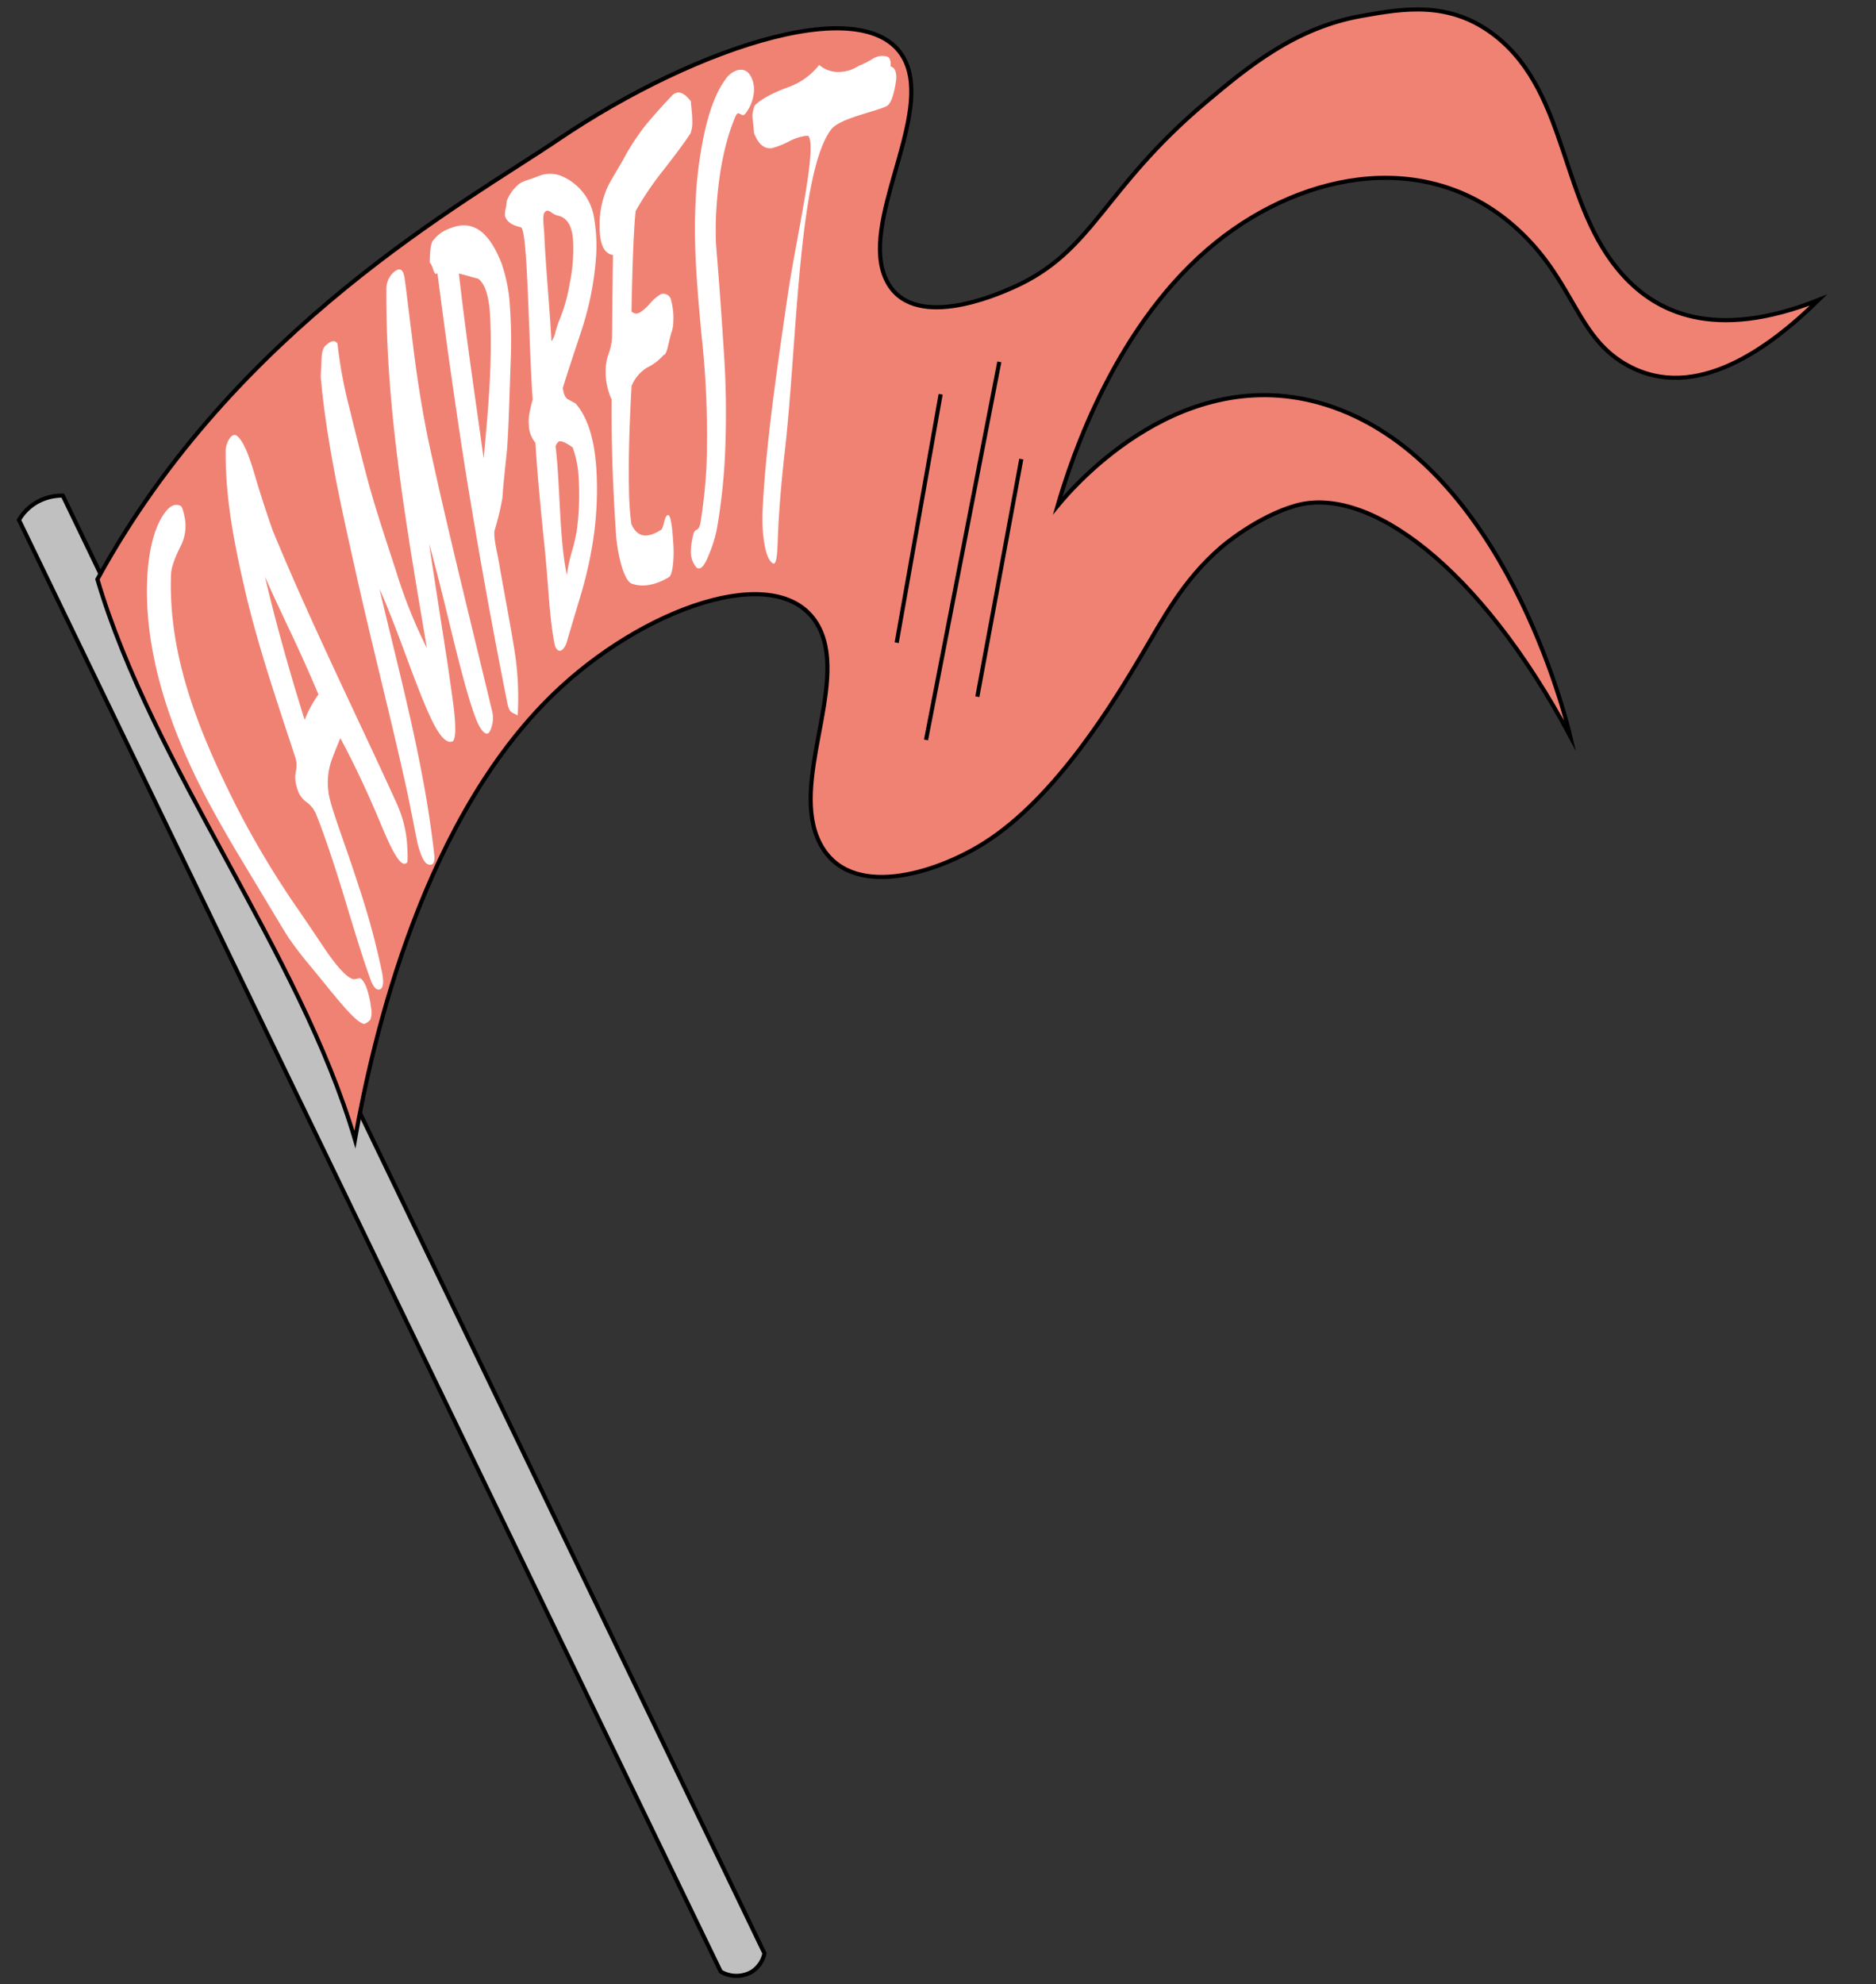 <svg xmlns="http://www.w3.org/2000/svg" viewBox="0 0 454 480"><rect x="0" y="0" width="454" height="480" fill="#333333" stroke="none"/><defs><style>.cls-1{fill:silver;}.cls-1,.cls-2,.cls-3{stroke:#000;stroke-miterlimit:10;}.cls-2{fill:#f08274;}.cls-3{fill:none;}.cls-4{fill:#fff;}</style></defs><title>flags</title><g id="Layer_10" data-name="Layer 10"><path class="cls-1" d="M4.59,125.79a11.75,11.75,0,0,1,4.55-4.41,12.26,12.26,0,0,1,6.06-1.47L185,472.56a7,7,0,0,1-3,4.41,7.47,7.47,0,0,1-7.58,0Z"/><path class="cls-2" d="M23.57,140.14C56.86,79.2,113,48.72,135.13,33.72c33.69-22.8,77.23-37.11,84.39-17.92,5.2,13.92-11.43,38.3-5.11,51.77,6.07,12.95,27,3.63,30.69,2,19.63-8.69,21.51-23.6,46.67-44.8,10.33-8.71,21.71-18.07,37.72-20.91C339.57,2.07,351,0,362.09,8.83c17.69,14.09,15.39,40.9,30.69,57.75,8,8.83,21.88,16.05,47.31,6-12,11.74-29.66,24.72-46,15.93C381.81,81.91,381.18,69,368.48,56.62c-21.76-21.23-52.65-15.29-74.16,2-24.27,19.5-35,52.14-38.36,63.72,3.67-4.47,30.8-36.3,66.49-23.9C363.93,112.86,379,173.83,380,178.09c-21.85-40.91-48.86-60.83-66.49-55.76-9.49,2.73-17.9,10-17.9,10-9.34,8-14.12,17.38-19.18,25.89-6.55,11-20.64,34.68-38.36,45.8-11.76,7.38-32.49,13.85-39.64,0-7.44-14.42,6.58-37.82,0-51.77-8.05-17.07-40.52-6.4-62.65,13.94C102.43,196.78,90.18,251.5,85.9,275.67,72.48,230.2,37,185.61,23.57,140.14Z"/><line class="cls-3" x1="217" y1="155.48" x2="227.64" y2="95.38"/><line class="cls-3" x1="224.1" y1="179" x2="241.84" y2="87.54"/><line class="cls-3" x1="236.52" y1="168.55" x2="247.16" y2="111.06"/><path class="cls-4" d="M44.63,124.9a10.63,10.63,0,0,1-.9,7.2c-1.52,3-2.3,5.29-2.35,7-.68,20.08,7.08,38.6,15.83,56a218.84,218.84,0,0,0,15,25c3.9,5.67,6.17,9.19,7.28,10.74,2.73,3.78,4.65,5.73,6.06,6.06.52,0,1.11-.23,1.49-.25s1.16.9,1.68,2.37a22.31,22.31,0,0,1,1.06,4.68,5.41,5.41,0,0,1-.12,2.92,3.31,3.31,0,0,1-1.5,1.09c-1.59-.25-4.26-3.18-9.52-9.68q-2-2.47-4.31-5.25c-1.54-1.85-3-3.79-4.39-5.78-1-1.45-4.81-7.92-11.92-19.69-2.2-3.64-4.3-7.32-6.28-10.9C42.69,180,35.3,161,35.56,141.92c.18-9.64,2.28-15.54,4.78-18.44,1.07-1.25,2.16-1.63,3.32-1.12C44,122.5,44.31,123.34,44.63,124.9Z"/><path class="cls-4" d="M95.6,193.47a35.51,35.51,0,0,1,1.74,4.42,28.06,28.06,0,0,1,1.22,7c.12,2.39.1,3.64-.06,3.8-1.29,1.21-3.13-1.6-6.28-9.19-3.42-8.24-6.87-15.4-9.86-20.93-.76,1.87-1.57,3.8-2.22,5.65a16.6,16.6,0,0,0-.44,8.59c.91,4.07,4,11.88,7.21,21.89a183.61,183.61,0,0,1,5.57,20.66c.42,2.24.26,3.57-.41,3.92-.82.44-1.67-.32-2.38-2.25-1.44-3.89-3.39-10.07-6-18.75-3-9.95-5.53-17.24-7.17-21.24a6.74,6.74,0,0,0-2.16-2.86,6.3,6.3,0,0,1-2-2.25,11.64,11.64,0,0,1-.74-2.3,7.67,7.67,0,0,1,0-3.14,6.15,6.15,0,0,0-.15-3.25c-4.22-12.87-8.68-25.87-11.82-38.9C57,133,54.55,121.38,54.62,109.49a5.51,5.51,0,0,1,1.2-3.75c.55-.6,1.09-.67,1.64-.22,1.41,1.27,2.69,4.28,4.16,9.28,1.26,4.29,2.73,8.84,4.37,13.52C75.1,150.39,85.67,171.75,95.6,193.47ZM77.07,168c-1.92-4.54-4.15-9.57-6.65-14.86-2.16-4.57-4.34-9.15-6.31-13.64,2.79,11.75,6,23.13,9.62,34.66A27.74,27.74,0,0,1,77.07,168Z"/><path class="cls-4" d="M119,171.66a7.29,7.29,0,0,1-.44,5.23c-.5.93-1.23.77-2.18-.58-.81-1.15-1.77-3.7-3-7.81-1.14-3.79-2.66-9.65-4.64-17.83-2.23-9.21-3.91-15.73-4.9-19.13,1.45,9.58,2.94,19.14,4.43,28.71,1,6.9,1.52,10.69,1.62,11.69.47,4.37.35,6.78-.31,7.39-1.45.63-3.09-1-5.18-5.32-1.36-2.79-3.34-7.77-6.08-15.17-3-8.14-5.23-13.69-6.48-16.33,5,21.19,10.86,42.53,13.24,64.22.21,1.9-.24,2.71-1.37,2.42-.93-.24-1.76-1.78-2.56-4.75-.28-1-1-5.1-2.59-12.75C94.92,175,90.65,158.51,86.88,141.9c-3.74-16.79-7.72-33.57-9.27-50.74,0-.3.1-1.72.19-4.1.06-1.71.35-2.83.87-3.33,1.36-1.32,2.36-1.54,3-.62a110.89,110.89,0,0,0,2.92,15.72c1.84,7.51,3.45,13.83,4.59,18,1.86,6.83,4.37,14.24,6.72,21.5a119.59,119.59,0,0,0,7.41,18.47C98.49,128.11,93.3,99.14,93.5,70a5.45,5.45,0,0,1,1.73-4.1c1.51-1.31,2.38-.84,2.71,1.53.49,3.57,1,8.11,1.72,13.69.22,1.78.66,5.71,1.62,12.06.81,5.32,1.65,9.75,2.33,13.11C108.32,128.16,113.79,149.87,119,171.66Z"/><path class="cls-4" d="M123.6,87c-.38,11-.57,18.68-1,22.81-.7,6.43-1,10-1,10.58a66.64,66.64,0,0,1-1.91,7.92c-.33,1.8.69,5.42,1.21,8.61.37,2.24,1,5.58,1.77,9.84s1.31,7.29,1.61,9.23a72.91,72.91,0,0,1,1,17.08l-1.31-.66c-.54-.26-.92-1-1.17-2.22-1.22-6.11-2.71-13.79-4.42-23.06-1.76-9.57-3.42-19.2-5-28.77s-3-19.4-4.4-29.11c-1.28-9.13-2.32-16.91-3.13-23.26-.3.57-.64.31-1-.77s-.64-1.61-.85-1.64c0-3.33.39-5.08.88-5.48a8.51,8.51,0,0,1,3.8-2.77c5.34-2.24,9.4.1,12.65,8.26a38.11,38.11,0,0,1,2.07,10.52A117.13,117.13,0,0,1,123.6,87Zm-5-10.61c-.25-4.74-1.18-7.71-2.91-9-.08.06-1.62-.43-4.64-1.23,1.7,15,3.92,29.84,6,44.75C118.11,99.4,119.21,87.88,118.6,76.35Z"/><path class="cls-4" d="M144.26,61.94A73.64,73.64,0,0,1,141,79.1c-1.57,4.84-3.3,9.85-4.81,14.79.21,1.48.64,2.38,1.28,2.72s1.25.68,1.83,1c3.12,3.57,4.71,9.33,5.07,16.75a82,82,0,0,1-.88,16.64,98.89,98.89,0,0,1-3,13.14c-1.09,3.64-2.19,7.29-3.24,10.89a5,5,0,0,1-.94,1.94c-.86.94-1.79.41-2.13-1.32-1.25-6.26-1.5-14.88-2.36-23-1-9.82-1.84-18.57-2.25-25.56A6.64,6.64,0,0,1,128,103a10.32,10.32,0,0,1,.11-2.9q.26-1.49.8-3.45c-1-13.87-1.16-40.45-2.77-41.6-.36-.26-3.25-.47-3.94-2.85a5.46,5.46,0,0,1,.17-1.68,9.08,9.08,0,0,0,.24-1.82,9.84,9.84,0,0,1,3.1-4.26,8.1,8.1,0,0,1,2.08-.93c1.21-.38,2-.69,2.39-.85a7.36,7.36,0,0,1,5.87,0,13.16,13.16,0,0,1,7.74,10.19A39,39,0,0,1,144.26,61.94Zm-4.11,56.91q0-1.72-.12-3.23a24.25,24.25,0,0,0-1.45-7.39c-1.81-1.29-3-1.72-3.44-1.35a2.61,2.61,0,0,0-.69,1.06q.18,1.51.34,3.36c.19,2.15.39,5.54.62,10s.45,7.78.65,9.9a75.15,75.15,0,0,0,1.11,7.89,40.59,40.59,0,0,1,1.22-5.62,42.27,42.27,0,0,0,1.22-5.3A64.42,64.42,0,0,0,140.15,118.86Zm-1.48-60.94c-.27-3.41-1.52-5.34-3.75-5.76a4.63,4.63,0,0,1-1.54-.8c-.49-.36-.91-.5-1.23-.29a1.41,1.41,0,0,0-.53.63c-.31,1.08,0,3.2.1,5,.09,2.41.35,6.5.81,12.51.43,5.54.75,10.08.93,13.39a6.62,6.62,0,0,0,1-2.44c.44-1.44.71-2.23.78-2.38a40.5,40.5,0,0,0,2.62-9.12A40.51,40.51,0,0,0,138.67,57.92Z"/><path class="cls-4" d="M167.08,32.31c-1.54,2.35-3.79,5.32-6.7,9.06a74.68,74.68,0,0,0-6.55,9.69c-.4,3.6-.77,11.5-1,24.28a1.59,1.59,0,0,0,2,.27,11.79,11.79,0,0,0,2.54-2.26,9.84,9.84,0,0,1,2.56-2.18,1.89,1.89,0,0,1,2.49,1.51,16.65,16.65,0,0,1,.52,5.29,7.71,7.71,0,0,1-.46,2.51c-.07.17-.36,1.27-.83,3.29-.32,1.4-.67,2.11-1.08,2.14a12.3,12.3,0,0,1-3.94,3,9.35,9.35,0,0,0-3.79,4.48c-.61,10.81-.75,19-.63,24.68a74.64,74.64,0,0,0,.57,8.69c1.48,3.31,3.82,3.54,7.16,1.44.23-.1.47-.66.73-1.7s.48-1.59.65-1.67c.82-1.08,1.32,1.47,1.64,7a27.57,27.57,0,0,1-.14,5.09c-.2,1.57-.52,2.49-1,2.75-3.15,1.86-6.32,2.48-8.9,1.53-.81-.27-1.6-1.5-2.37-3.86a38,38,0,0,1-1.53-9.08c-.7-10.47-1.1-21.11-1-31.62a16.09,16.09,0,0,1-1.45-7.06,12.26,12.26,0,0,1,.72-4,13.29,13.29,0,0,0,.81-3.8c.05-1.17.07-8.14.25-20.09-2.13-.33-3.22-2.57-3.22-6.65a21.92,21.92,0,0,1,2-10c1.17-2.27,2.68-4.58,3.87-6.76a53.64,53.64,0,0,1,5.78-8.65c2-2.34,4-4.57,6-6.66a2.33,2.33,0,0,1,.73-.45c1.08-.43,2.32.19,3.69,2,0,.44.1,1.25.21,2.47a23,23,0,0,1,.13,2.74A7.08,7.08,0,0,1,167.08,32.31Z"/><path class="cls-4" d="M182.47,22a10,10,0,0,1-2,5.39c-.34.46-.68.56-1,.37a3.08,3.08,0,0,0-.85-.37c-.24.06-.49.41-.75,1.05-2.41,5.81-3.87,12.91-4.46,21.48a78.32,78.32,0,0,0-.14,8.9c.06,1.21.85,9.66,1.88,25.88a219.22,219.22,0,0,1,.21,27.16,145,145,0,0,1-1.9,16.26,33.18,33.18,0,0,1-2,6.29c-.8,2-1.52,3-2.18,3.1a.83.83,0,0,1-.73-.23,5.7,5.7,0,0,1-1.35-4,16.76,16.76,0,0,1,.64-4.17,1.43,1.43,0,0,1,.83-1c.43-.19.73-.82.89-1.91A126.92,126.92,0,0,0,171,112.15a221.71,221.71,0,0,0-1.21-30.92c-1-10.71-2-21.62-1.45-32.35a99,99,0,0,1,2.27-17.34c1.32-5.71,3-9.72,5-12.4A5.53,5.53,0,0,1,178.37,17c1.66-.44,2.89.24,3.64,2.13A6.94,6.94,0,0,1,182.47,22Z"/><path class="cls-4" d="M216.89,19.19c-.49,3.74-1.33,6-2.32,6.48C212,27,203.22,28.6,201.16,31.3c-8,10.49-8.25,51.57-11.19,77.47-.86,7.59-1.48,14.74-1.72,21.16-.07,2-.14,3.47-.26,4.45-.18,1.55-.48,2.14-.91,1.93-.78-.4-1.52-1.75-2-4.27a36.35,36.35,0,0,1-.53-8.49c.18-4,.52-8.49,1-13.32,1.28-13,3.22-26,5.11-39,1.85-12.73,7.16-35.38,5-38.29-.2-.27-2.47.15-4.37,1.08a19.38,19.38,0,0,1-4.49,1.82c-1.88.25-3.29-1-4.3-3.61-.27-2.77-.42-4.13-.42-4.23a8.86,8.86,0,0,1,.55-2.45c1.32-1.4,4-2.92,7.85-4.36a16.67,16.67,0,0,0,7.77-5.48,7,7,0,0,0,4.55,1.7,9,9,0,0,0,5-1.47,19.58,19.58,0,0,0,3.51-1.79,4.31,4.31,0,0,1,3.38-.46c.55.17,1,.88.81,2.39C216.47,16.28,217,17.29,216.89,19.19Z"/></g></svg>